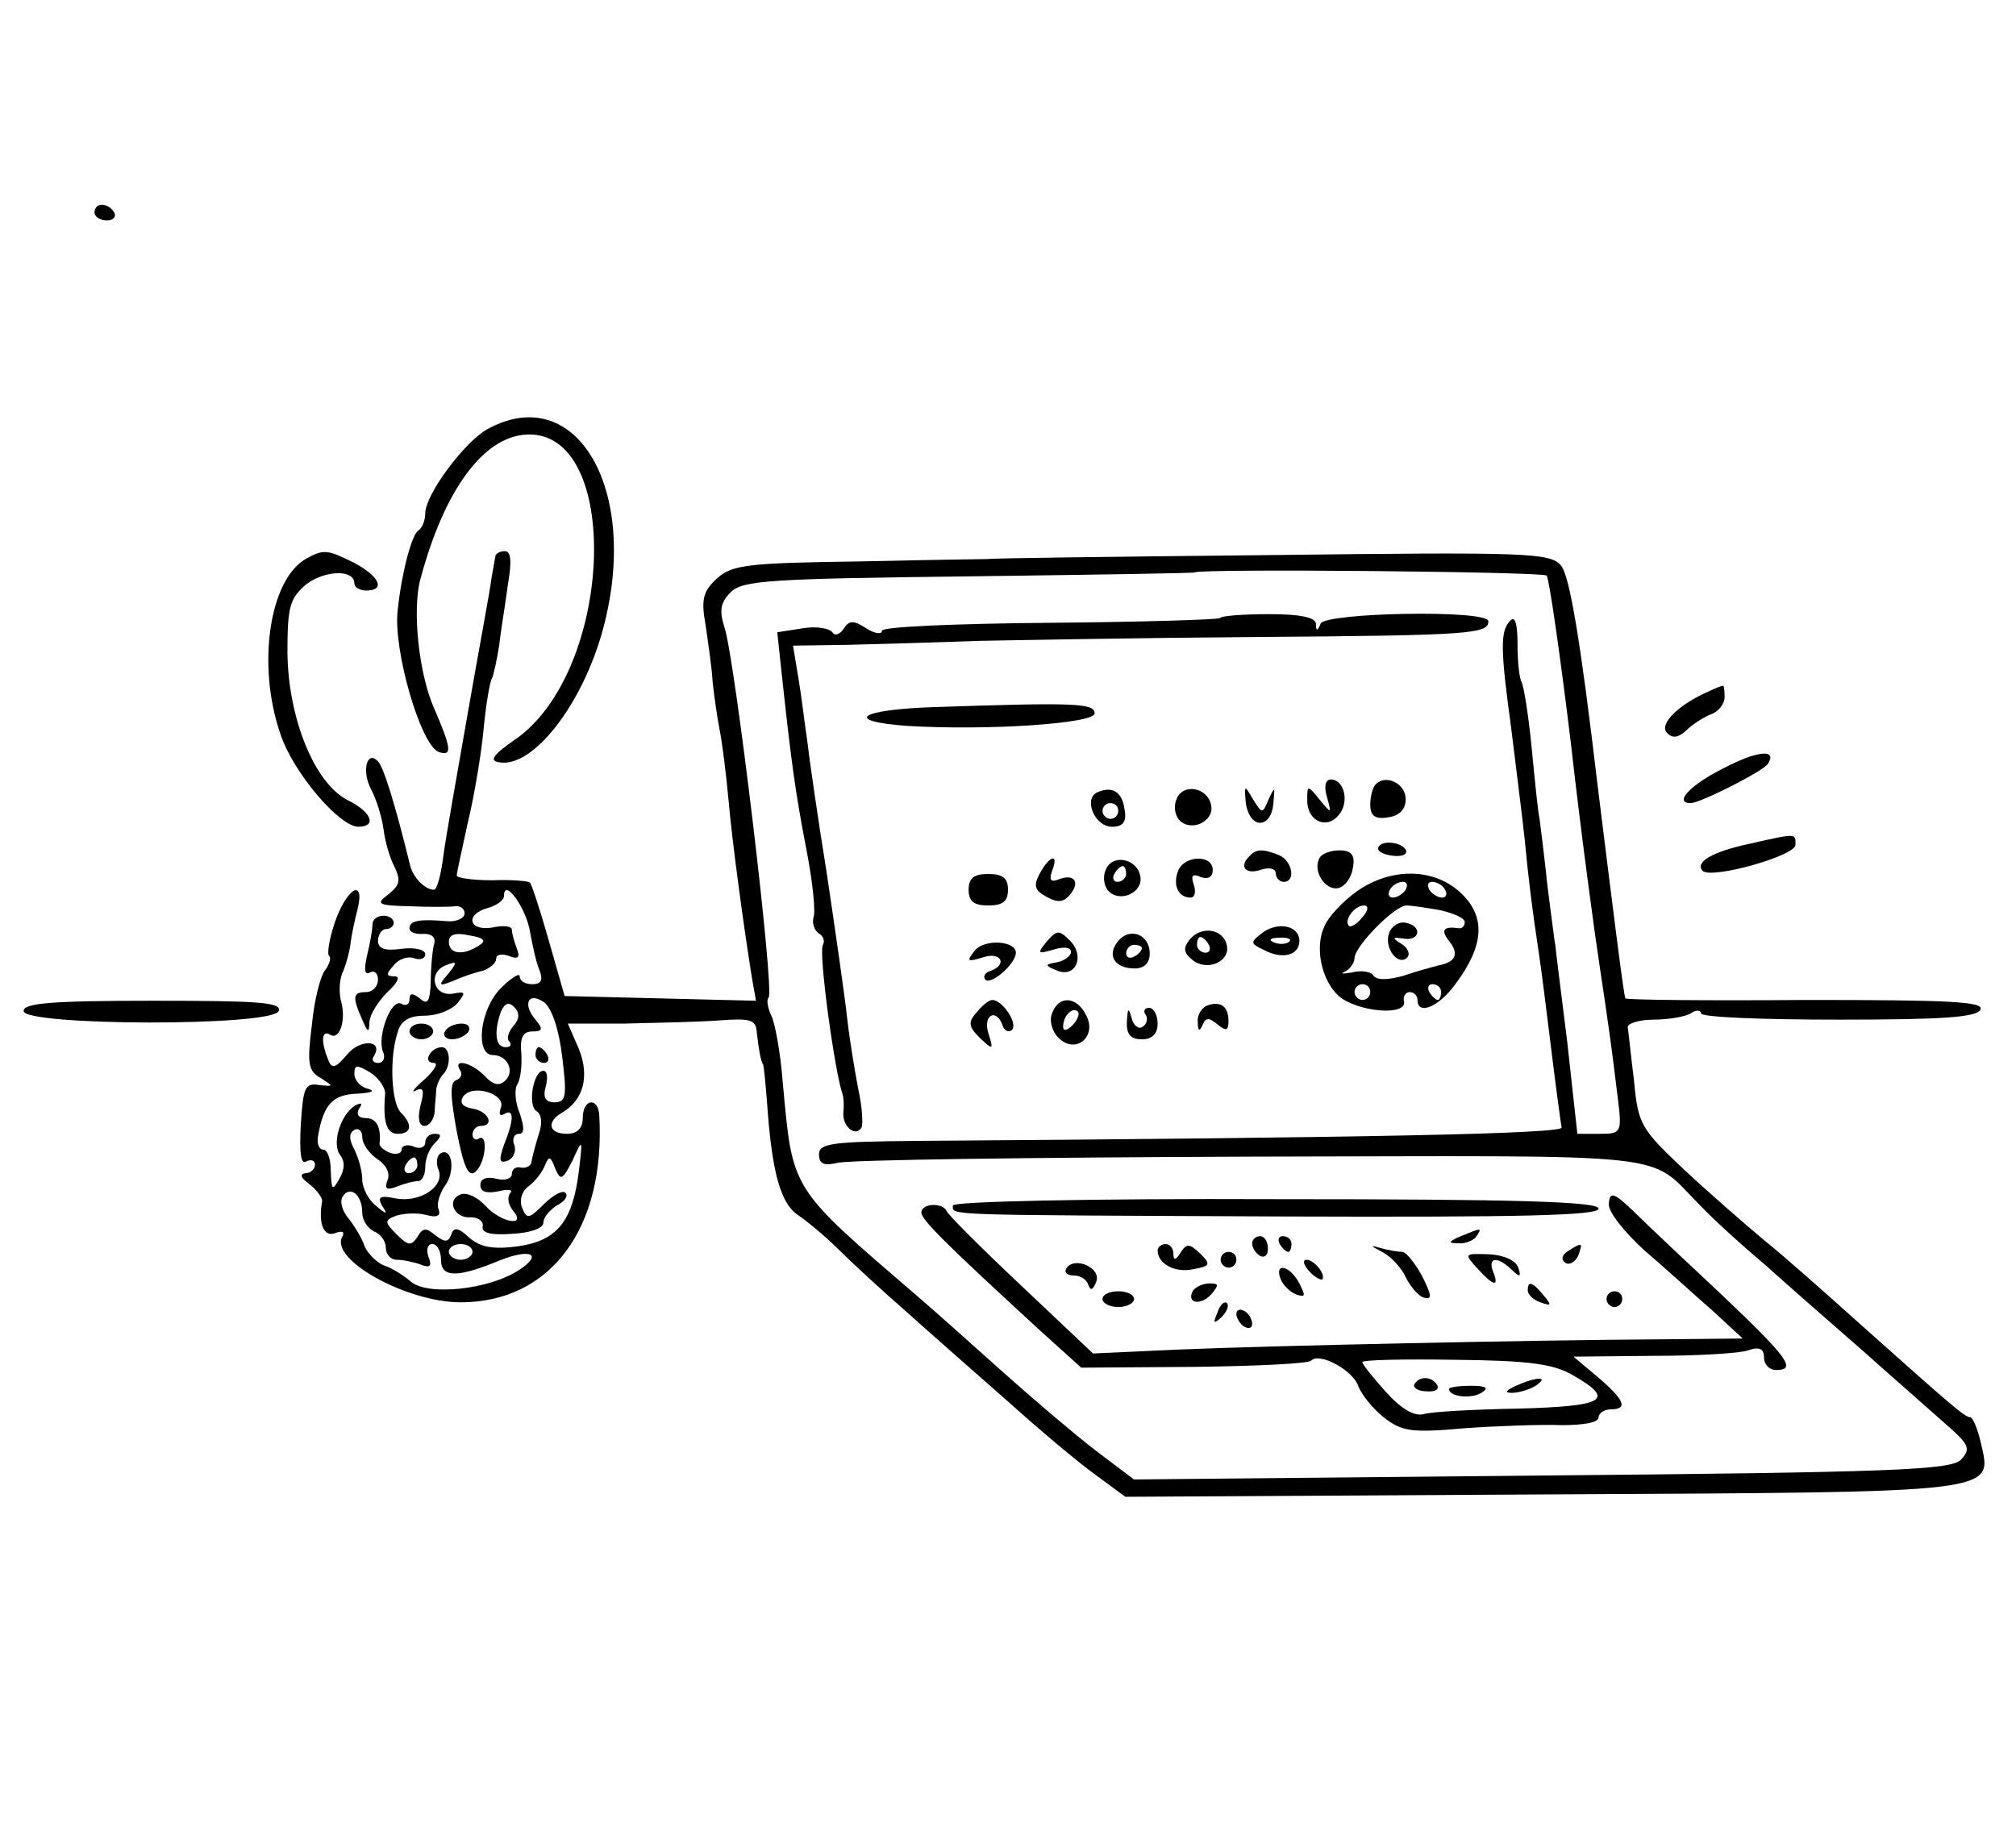 <?xml version="1.0" standalone="no"?>
<!DOCTYPE svg PUBLIC "-//W3C//DTD SVG 20010904//EN"
 "http://www.w3.org/TR/2001/REC-SVG-20010904/DTD/svg10.dtd">
<svg version="1.0" xmlns="http://www.w3.org/2000/svg"
 width="256pt" height="232pt" viewBox="0 0 256 232"
 preserveAspectRatio="xMidYMid meet">
<g transform="translate(0,232) scale(0.1,-0.1)"
fill="#000000" stroke="none">
<path d="M120 2050 c0 -5 7 -10 16 -10 8 0 12 5 9 10 -3 6 -10 10 -16 10 -5 0
-9 -4 -9 -10z"/>
<path d="M619 1775 c-29 -16 -79 -83 -79 -107 0 -9 -4 -19 -9 -22 -8 -5 -21
-53 -26 -101 -6 -50 29 -171 52 -180 18 -6 16 5 -6 56 -19 43 -28 125 -17 164
30 112 79 179 133 183 124 9 113 -302 -14 -388 -26 -18 -32 -26 -20 -28 43 -9
107 73 133 170 47 176 -34 315 -147 253z"/>
<path d="M388 1610 c-46 -27 -62 -135 -32 -222 16 -49 75 -118 99 -118 24 0
17 19 -14 34 -42 22 -75 104 -76 187 0 59 3 69 24 87 24 18 61 19 61 1 0 -5 7
-9 15 -9 25 0 17 18 -15 35 -34 17 -39 18 -62 5z"/>
<path d="M629 1613 c-1 -5 -3 -17 -5 -28 -1 -11 -15 -85 -29 -165 -14 -80 -29
-164 -32 -187 -3 -24 -8 -43 -12 -43 -11 0 -26 15 -30 30 -19 78 -34 126 -41
133 -14 15 -21 -12 -9 -35 7 -13 14 -36 16 -51 2 -16 8 -37 14 -48 8 -17 7
-23 -8 -35 -16 -12 -14 -14 27 -15 25 -1 51 -1 58 0 6 1 12 -3 12 -9 0 -6 -10
-11 -22 -10 -35 3 -48 1 -48 -9 0 -5 8 -8 18 -7 11 0 16 -5 13 -14 -2 -8 -4
-29 -4 -47 -1 -25 -4 -30 -14 -21 -9 7 -13 7 -13 -1 0 -7 -5 -9 -10 -6 -13 8
-31 -40 -24 -60 4 -8 1 -15 -6 -15 -6 0 -9 4 -5 9 12 20 -17 22 -34 2 -16 -19
-20 -19 -25 -5 -9 23 -7 36 3 30 12 -8 21 18 14 43 -3 11 -2 29 3 38 4 10 8
25 9 34 1 9 5 29 9 44 10 41 -14 27 -29 -17 -7 -21 -10 -40 -7 -42 3 -3 0 -11
-5 -18 -6 -7 -14 -38 -17 -70 -6 -48 -5 -58 11 -67 17 -11 17 -11 -2 -9 -18 3
-20 -4 -23 -50 -2 -36 0 -52 7 -47 6 3 11 1 11 -4 0 -6 -6 -11 -12 -11 -8 -1
-6 -6 5 -14 10 -8 17 -18 16 -22 -5 -28 2 -46 17 -40 8 3 12 2 9 -4 -18 -29
81 -84 150 -84 114 0 184 94 176 237 -1 24 -21 22 -21 -3 0 -13 -7 -20 -20
-20 -23 0 -27 15 -6 27 27 16 35 46 21 81 l-14 32 72 0 c40 1 93 2 120 4 40 3
47 1 48 -15 2 -19 5 -37 8 -41 1 -2 3 -23 5 -48 6 -88 17 -128 39 -143 12 -8
36 -28 52 -44 17 -17 55 -52 86 -79 30 -27 88 -78 129 -114 40 -36 90 -78 111
-93 l38 -28 530 3 c589 3 571 1 556 67 -4 17 -10 31 -13 31 -7 0 -23 14 -144
122 -40 36 -93 83 -118 103 -25 21 -71 61 -102 90 -54 51 -58 57 -63 112 -4
32 -7 62 -8 68 -1 5 14 10 33 10 19 0 41 4 47 8 7 5 13 4 13 0 0 -5 79 -8 175
-8 133 0 176 3 180 13 4 10 -41 12 -221 12 -124 -1 -228 0 -230 2 -2 2 -17
123 -35 268 -22 187 -36 270 -47 282 -14 16 -42 17 -371 13 -196 -2 -356 -4
-356 -5 0 0 -73 -1 -161 -3 -145 -2 -164 -4 -184 -22 -17 -16 -20 -26 -14 -59
3 -21 8 -54 9 -73 2 -18 6 -46 9 -61 3 -15 8 -54 11 -87 5 -57 20 -166 30
-228 l5 -28 -122 3 -121 3 -20 70 c-11 39 -22 72 -24 74 -1 2 -23 4 -48 3 -25
0 -45 3 -45 6 0 4 7 34 14 67 8 33 17 86 20 118 3 32 8 62 11 66 2 5 6 23 9
42 2 19 8 53 11 77 5 29 4 42 -4 42 -6 0 -12 -3 -12 -7z m1335 -24 c3 -3 17
-99 31 -215 13 -115 30 -240 36 -279 12 -80 15 -101 23 -167 6 -47 5 -48 -23
-48 l-28 0 -13 118 c-8 64 -15 119 -15 122 -1 3 -5 37 -10 75 -4 39 -9 77 -10
85 -2 8 -6 49 -10 90 -4 41 -10 79 -13 84 -3 6 -5 27 -5 49 0 24 -3 35 -9 29
-13 -13 -13 -35 1 -137 6 -49 14 -112 17 -140 5 -52 9 -85 18 -145 3 -19 10
-75 16 -124 6 -49 12 -93 13 -98 2 -8 -247 -13 -820 -17 -106 -1 -123 -3 -123
-17 0 -12 6 -15 23 -11 12 4 248 7 523 8 555 1 504 7 573 -62 14 -15 51 -49
82 -75 30 -27 87 -77 125 -110 38 -34 85 -75 104 -92 31 -27 33 -32 20 -46
-13 -13 -88 -16 -532 -20 l-518 -5 -49 37 c-26 20 -79 65 -117 99 -38 34 -86
77 -107 95 -165 142 -160 134 -173 273 -3 39 -10 77 -15 86 -4 9 -6 19 -3 22
8 7 -43 432 -56 470 -7 22 -5 32 8 45 15 15 51 17 302 20 157 2 286 4 287 5 5
5 442 1 447 -4z m-1291 -452 c3 -17 8 -40 12 -49 5 -13 2 -18 -9 -18 -9 0 -16
4 -16 10 0 5 -11 -2 -24 -15 -27 -27 -33 -85 -10 -85 18 0 28 -20 16 -32 -8
-8 -16 -6 -27 6 -17 17 -40 22 -31 7 4 -5 1 -11 -5 -13 -8 -3 -7 -21 1 -65 9
-46 15 -59 24 -51 13 12 16 49 4 42 -4 -3 -8 0 -8 5 0 6 5 11 10 11 19 0 10
19 -10 22 -12 2 -17 7 -12 15 11 17 55 4 48 -14 -3 -8 -1 -11 4 -8 13 8 13 -7
0 -39 -7 -20 -6 -24 5 -20 7 3 11 12 8 20 -3 8 0 14 6 14 7 0 7 8 1 26 -6 14
-7 31 -3 37 4 6 6 24 5 39 -2 20 2 28 14 28 13 0 14 3 4 15 -17 20 -9 36 11
22 10 -8 19 -35 23 -70 6 -49 5 -57 -10 -57 -11 0 -15 6 -11 20 3 11 2 20 -3
20 -13 0 -20 -44 -9 -51 7 -4 8 -16 3 -30 -4 -13 -8 -28 -9 -34 0 -5 -6 -9
-13 -8 -7 2 -12 -2 -12 -8 0 -6 -9 -9 -20 -6 -12 3 -20 0 -20 -8 0 -9 8 -11
23 -8 12 3 19 2 15 -2 -4 -5 -3 -14 3 -22 19 -22 -15 -16 -35 6 -10 11 -24 17
-31 14 -19 -7 -8 -31 13 -29 9 0 16 -5 15 -11 -2 -9 10 -12 37 -10 23 1 40 7
40 14 0 7 8 16 17 22 10 5 15 12 11 16 -3 4 -16 -3 -27 -14 -19 -19 -22 -20
-28 -5 -4 10 0 22 9 28 8 6 17 18 20 26 5 12 7 12 13 -4 7 -16 9 -15 22 10 13
29 13 28 8 -14 -8 -64 -28 -88 -78 -95 -31 -4 -47 -1 -61 11 -14 13 -20 14
-23 4 -4 -10 -8 -10 -20 -1 -12 10 -16 10 -23 -2 -8 -12 -12 -11 -26 3 -16 16
-16 18 -1 24 10 3 27 4 38 1 14 -4 19 -1 16 7 -3 6 1 20 8 30 14 19 9 50 -6
41 -4 -3 -6 -12 -2 -21 8 -21 -24 -42 -55 -36 -19 4 -23 2 -17 -9 8 -12 6 -12
-8 0 -9 7 -17 22 -17 33 0 11 -5 28 -10 38 -7 13 -7 21 0 25 5 3 10 -1 10 -9
0 -9 9 -21 19 -28 11 -7 17 -18 13 -27 -4 -11 -1 -13 12 -8 10 4 22 7 27 7 5
0 9 8 9 18 0 10 5 23 12 30 9 9 9 12 0 12 -7 0 -12 -5 -12 -11 0 -6 -7 -9 -15
-5 -8 3 -15 1 -15 -4 0 -5 -7 -7 -15 -4 -8 3 -14 9 -13 12 2 21 -4 32 -18 32
-9 0 -12 5 -8 12 5 7 3 8 -5 4 -19 -12 -30 -49 -19 -63 6 -8 6 -18 -1 -30 -9
-16 -10 -15 -11 10 0 15 -4 27 -10 27 -5 0 -8 8 -6 18 7 40 19 52 50 53 17 1
23 3 14 6 -10 2 -18 11 -18 19 0 12 3 12 20 2 11 -7 20 -20 19 -28 -3 -35 2
-50 16 -50 18 0 19 12 4 27 -12 12 -15 69 -4 102 4 15 15 21 34 21 16 0 34 7
42 16 11 14 10 15 -6 12 -25 -4 -32 27 -9 36 15 6 15 4 3 -11 -13 -15 -12 -16
6 -9 11 5 28 11 38 13 9 3 17 10 17 15 0 6 7 7 16 4 12 -5 15 -2 10 10 -3 8
-6 19 -6 23 0 5 -11 6 -25 3 -30 -5 -35 17 -5 25 11 3 20 10 20 15 0 24 28
-15 33 -45z m-65 -18 c-20 -13 -38 -11 -38 5 0 9 8 12 26 8 19 -3 22 -7 12
-13z m44 -102 c-7 -8 -9 -17 -5 -20 3 -4 1 -7 -5 -7 -13 0 -15 19 -6 45 5 11
10 13 17 6 7 -7 7 -15 -1 -24z m-122 -177 c0 -5 -5 -10 -11 -10 -5 0 -7 5 -4
10 3 6 8 10 11 10 2 0 4 -4 4 -10z m-70 -60 c0 -10 7 -20 15 -24 8 -3 15 -12
15 -21 0 -8 6 -15 14 -15 8 0 22 -3 30 -6 12 -5 15 -2 10 10 -3 9 -1 16 5 16
6 0 11 -9 11 -20 0 -23 21 -23 74 -1 40 16 56 8 25 -12 -38 -25 -115 -33 -137
-15 -9 8 -25 18 -35 21 -9 4 -20 15 -24 24 -3 10 -13 26 -20 35 -8 9 -12 22
-8 28 9 15 25 3 25 -20z m140 -50 c0 -5 -7 -10 -15 -10 -8 0 -15 5 -15 10 0 6
7 10 15 10 8 0 15 -4 15 -10z"/>
<path d="M1549 1535 c-3 -2 -100 -5 -217 -6 -117 -1 -212 -5 -212 -10 0 -5 -9
-4 -20 3 -17 11 -22 10 -29 -1 -5 -7 -11 -9 -14 -4 -4 5 -20 8 -38 5 l-32 -5
6 -56 c12 -111 17 -147 31 -220 8 -41 12 -80 9 -86 -2 -7 1 -16 6 -20 6 -3 9
-10 6 -15 -6 -9 15 -162 25 -190 1 -3 2 -12 1 -22 -2 -18 15 -33 23 -20 2 4 1
26 -4 48 -4 21 -11 62 -14 89 -3 28 -15 111 -26 185 -12 74 -23 151 -25 170
-3 19 -7 54 -11 78 l-7 42 69 1 c38 1 112 3 164 5 52 1 214 4 360 5 268 2 290
4 290 20 0 15 -207 11 -213 -3 -4 -10 -6 -10 -6 0 -1 8 -20 12 -59 12 -32 0
-61 -2 -63 -5z"/>
<path d="M1188 1422 c-97 -3 -119 -18 -35 -24 102 -6 237 3 237 16 0 13 -25
14 -202 8z"/>
<path d="M1685 1308 c6 -22 6 -22 -9 -4 -16 20 -16 19 -16 -1 0 -26 25 -37 40
-18 14 16 7 45 -10 45 -7 0 -9 -9 -5 -22z"/>
<path d="M1747 1324 c-4 -4 -7 -16 -7 -26 0 -14 6 -19 23 -16 14 2 22 10 22
23 0 20 -25 32 -38 19z"/>
<path d="M1394 1314 c-19 -8 -4 -44 18 -44 14 0 19 6 16 22 -3 22 -15 30 -34
22z m26 -24 c0 -5 -4 -10 -10 -10 -5 0 -10 5 -10 10 0 6 5 10 10 10 6 0 10 -4
10 -10z"/>
<path d="M1494 1305 c-4 -9 -2 -21 4 -27 15 -15 44 -1 40 19 -4 23 -36 29 -44
8z"/>
<path d="M1582 1300 c2 -14 9 -25 18 -25 9 0 16 10 17 25 2 21 2 22 -6 5 -8
-19 -8 -19 -20 0 -11 19 -11 18 -9 -5z"/>
<path d="M1750 1242 c0 -4 9 -8 20 -9 11 -1 18 2 15 8 -7 11 -35 12 -35 1z"/>
<path d="M1587 1233 c-14 -13 -6 -24 13 -18 11 4 20 2 20 -4 0 -6 5 -11 10
-11 16 0 11 27 -6 34 -20 8 -29 8 -37 -1z"/>
<path d="M1676 1231 c-10 -16 6 -42 23 -39 9 2 17 13 19 26 3 16 -2 22 -17 22
-11 0 -22 -4 -25 -9z"/>
<path d="M1320 1210 c-8 -15 -6 -21 9 -29 14 -8 22 -7 30 3 13 16 5 27 -15 19
-10 -4 -12 0 -8 11 9 23 -3 20 -16 -4z"/>
<path d="M1404 1215 c-4 -9 -2 -21 4 -27 15 -15 44 -1 40 19 -4 23 -36 29 -44
8z m26 -5 c0 -5 -5 -10 -11 -10 -5 0 -7 5 -4 10 3 6 8 10 11 10 2 0 4 -4 4
-10z"/>
<path d="M1496 1214 c-7 -18 0 -34 16 -34 5 0 7 7 4 16 -4 12 -2 15 9 10 9 -3
15 0 15 9 0 20 -36 19 -44 -1z"/>
<path d="M1230 1190 c0 -15 7 -20 25 -20 18 0 25 5 25 20 0 15 -7 20 -25 20
-18 0 -25 -5 -25 -20z"/>
<path d="M1723 1188 c-18 -13 -36 -32 -41 -44 -13 -27 -4 -69 18 -89 23 -20
86 -26 83 -7 -2 6 2 12 7 12 5 0 10 -4 10 -10 0 -20 27 -9 48 20 36 48 39 84
9 114 -34 34 -90 35 -134 4z m62 2 c-3 -5 -11 -10 -16 -10 -6 0 -7 5 -4 10 3
6 11 10 16 10 6 0 7 -4 4 -10z m50 0 c3 -5 2 -10 -4 -10 -5 0 -13 5 -16 10 -3
6 -2 10 4 10 5 0 13 -4 16 -10z m-105 -35 c-7 -9 -15 -13 -17 -11 -7 7 7 26
19 26 6 0 6 -6 -2 -15z m99 9 c17 -4 31 -10 31 -15 0 -5 -3 -8 -7 -8 -20 3
-24 -2 -13 -16 13 -16 9 -27 -13 -31 -7 -2 -27 -7 -44 -13 -21 -6 -35 -6 -39
0 -3 5 -15 7 -27 4 -12 -2 -16 -2 -9 1 6 3 12 11 12 17 0 15 51 67 66 67 6 0
26 -3 43 -6z m-89 -104 c0 -5 -4 -10 -10 -10 -5 0 -10 5 -10 10 0 6 5 10 10
10 6 0 10 -4 10 -10z m90 0 c0 -5 -2 -10 -4 -10 -3 0 -8 5 -11 10 -3 6 -1 10
4 10 6 0 11 -4 11 -10z"/>
<path d="M1764 1135 c-7 -18 11 -43 23 -31 4 4 1 12 -7 17 -13 8 -12 9 2 7 21
-4 25 16 3 20 -8 2 -18 -4 -21 -13z"/>
<path d="M1604 1136 c-17 -13 -17 -14 2 -23 23 -12 44 -6 44 12 0 19 -26 25
-46 11z m33 -12 c-3 -3 -12 -4 -19 -1 -8 3 -5 6 6 6 11 1 17 -2 13 -5z"/>
<path d="M1329 1124 c-12 -15 -12 -16 9 -10 13 4 22 3 22 -3 0 -5 -8 -11 -17
-13 -17 -3 -17 -4 0 -11 24 -9 35 20 15 39 -13 13 -16 13 -29 -2z"/>
<path d="M1420 1125 c-15 -18 -5 -35 21 -35 12 0 19 7 19 19 0 24 -25 34 -40
16z m30 -9 c0 -3 -4 -8 -10 -11 -5 -3 -10 -1 -10 4 0 6 5 11 10 11 6 0 10 -2
10 -4z"/>
<path d="M1511 1127 c-9 -11 -8 -17 3 -26 18 -15 48 -3 44 18 -4 21 -32 26
-47 8z m24 -7 c3 -5 1 -10 -4 -10 -6 0 -11 5 -11 10 0 6 2 10 4 10 3 0 8 -4
11 -10z"/>
<path d="M1238 1113 c-11 -14 -10 -15 10 -9 23 8 32 -9 10 -17 -7 -2 -10 -7
-7 -11 7 -8 39 20 39 34 0 15 -39 18 -52 3z"/>
<path d="M1240 1034 c-11 -12 -10 -18 4 -32 17 -16 18 -16 11 6 -7 23 10 32
18 10 2 -7 8 -10 12 -6 8 8 -12 38 -25 38 -4 0 -13 -7 -20 -16z"/>
<path d="M1336 1033 c-4 -9 0 -23 8 -31 22 -22 50 2 35 29 -12 24 -35 25 -43
2z m26 -15 c-7 -7 -12 -8 -12 -2 0 14 12 26 19 19 2 -3 -1 -11 -7 -17z"/>
<path d="M1533 1043 c-7 -3 -13 -12 -12 -21 0 -11 2 -13 6 -4 4 10 8 10 19 1
11 -9 14 -8 14 4 0 19 -10 26 -27 20z"/>
<path d="M1431 1023 c-1 -17 5 -23 19 -23 13 0 20 7 20 20 0 11 -5 20 -11 20
-5 0 -8 -4 -4 -9 3 -5 1 -12 -4 -15 -5 -4 -12 2 -14 11 -4 14 -5 13 -6 -4z"/>
<path d="M2043 791 c-1 -10 19 -35 45 -59 26 -22 64 -57 86 -76 l39 -36 -104
-1 c-164 -1 -494 -8 -612 -13 l-109 -5 -91 86 c-51 48 -93 90 -95 95 -5 11
-32 10 -32 -2 0 -9 30 -39 152 -151 l51 -46 143 1 c78 1 146 4 149 8 11 11 54
-13 60 -33 4 -10 18 -28 32 -39 23 -18 35 -20 102 -14 42 3 97 5 124 4 27 0
47 3 47 10 0 5 7 10 15 10 23 0 18 12 -16 41 l-31 26 101 1 c55 0 109 3 121 7
14 5 20 2 20 -9 0 -9 7 -16 15 -16 27 0 16 15 -67 94 -46 43 -97 91 -113 107
-26 25 -31 26 -32 10z m-45 -218 c54 -31 40 -39 -70 -42 -57 -1 -111 -4 -120
-7 -12 -3 -28 6 -48 28 -16 18 -30 35 -30 38 0 3 53 4 118 3 93 -1 125 -5 150
-20z"/>
<path d="M1796 562 c-2 -4 4 -9 15 -9 11 -1 17 2 14 8 -7 11 -22 12 -29 1z"/>
<path d="M1925 560 c-13 -6 -15 -9 -5 -9 8 0 22 4 30 9 18 12 2 12 -25 0z"/>
<path d="M1840 556 c0 -10 28 -13 41 -5 10 6 7 9 -13 9 -16 0 -28 -2 -28 -4z"/>
<path d="M1210 789 c0 -13 -18 -12 423 -14 295 -1 397 1 397 10 0 9 -106 12
-410 12 -236 1 -410 -3 -410 -8z"/>
<path d="M1855 750 c-16 -7 -17 -9 -3 -9 9 -1 20 4 23 9 7 11 7 11 -20 0z"/>
<path d="M1590 741 c0 -6 5 -13 10 -16 6 -3 10 1 10 9 0 9 -4 16 -10 16 -5 0
-10 -4 -10 -9z"/>
<path d="M1625 740 c3 -5 8 -10 11 -10 2 0 4 5 4 10 0 6 -5 10 -11 10 -5 0 -7
-4 -4 -10z"/>
<path d="M1470 732 c0 -17 22 -29 45 -24 22 4 23 6 9 20 -14 13 -17 13 -25 1
-6 -10 -9 -10 -9 -1 0 6 -4 12 -10 12 -5 0 -10 -4 -10 -8z"/>
<path d="M1755 730 c12 -6 25 -21 30 -32 6 -12 16 -24 23 -26 11 -3 10 3 -2
27 -9 17 -21 31 -25 31 -5 0 -18 2 -28 5 -14 4 -13 3 2 -5z"/>
<path d="M1991 731 c-8 -5 -9 -11 -3 -15 5 -3 12 1 16 9 6 17 6 18 -13 6z"/>
<path d="M1550 720 c0 -5 5 -10 10 -10 6 0 10 5 10 10 0 6 -4 10 -10 10 -5 0
-10 -4 -10 -10z"/>
<path d="M1876 709 c21 -23 28 -24 20 -4 -7 18 5 20 23 3 11 -11 13 -10 9 2
-3 9 -18 16 -37 17 -32 1 -32 1 -15 -18z"/>
<path d="M1354 709 c-3 -5 1 -9 10 -9 8 0 16 -5 18 -12 3 -8 6 -6 10 4 7 18
-28 33 -38 17z"/>
<path d="M1662 706 c7 -8 15 -12 17 -11 5 6 -10 25 -20 25 -5 0 -4 -6 3 -14z"/>
<path d="M1626 696 c3 -8 12 -17 20 -20 12 -4 12 -2 4 14 -12 23 -32 27 -24 6z"/>
<path d="M1515 681 c-9 -16 9 -20 23 -5 10 12 10 14 -2 14 -8 0 -17 -4 -21 -9z"/>
<path d="M1940 681 c0 -5 7 -12 16 -15 14 -5 15 -4 4 9 -14 17 -20 19 -20 6z"/>
<path d="M1400 670 c0 -5 9 -10 20 -10 11 0 20 5 20 10 0 6 -9 10 -20 10 -11
0 -20 -4 -20 -10z"/>
<path d="M2040 670 c0 -5 5 -10 10 -10 6 0 10 5 10 10 0 6 -4 10 -10 10 -5 0
-10 -4 -10 -10z"/>
<path d="M1546 653 c-6 -14 -5 -15 5 -6 7 7 10 15 7 18 -3 3 -9 -2 -12 -12z"/>
<path d="M1570 651 c0 -5 5 -13 10 -16 6 -3 10 -2 10 4 0 5 -4 13 -10 16 -5 3
-10 2 -10 -4z"/>
<path d="M520 1010 c0 -5 7 -10 15 -10 8 0 15 5 15 10 0 6 -7 10 -15 10 -8 0
-15 -4 -15 -10z"/>
<path d="M565 1010 c-3 -5 1 -10 9 -10 8 0 18 5 21 10 3 6 -1 10 -9 10 -8 0
-18 -4 -21 -10z"/>
<path d="M545 980 c-3 -5 -1 -10 6 -10 6 0 1 -9 -12 -21 -13 -11 -18 -18 -11
-14 10 5 11 0 6 -19 -4 -16 -2 -26 5 -26 6 0 12 8 13 18 0 9 2 22 2 29 1 6 5
15 9 19 10 10 9 34 -2 34 -6 0 -13 -4 -16 -10z"/>
<path d="M680 980 c0 -5 5 -10 11 -10 5 0 7 5 4 10 -3 6 -8 10 -11 10 -2 0 -4
-4 -4 -10z"/>
<path d="M2170 1442 c-39 -17 -64 -42 -53 -53 7 -7 14 -6 24 3 8 8 22 17 32
21 9 3 17 13 17 22 0 8 -1 15 -2 14 -2 0 -10 -3 -18 -7z"/>
<path d="M2188 1344 c-42 -21 -63 -44 -41 -44 12 0 93 41 98 50 12 19 -13 17
-57 -6z"/>
<path d="M2220 1248 c-46 -10 -68 -23 -58 -34 11 -11 118 19 118 33 0 15 2 15
-60 1z"/>
<path d="M473 1146 c0 -6 -3 -24 -7 -40 -4 -18 -3 -25 4 -21 5 3 10 -1 10 -9
0 -9 -7 -16 -15 -16 -17 0 -18 -6 -5 -35 7 -17 9 -17 9 -3 1 10 11 26 23 38
13 12 17 20 9 20 -11 0 -11 3 -1 14 6 8 18 12 26 9 8 -3 14 0 14 5 0 6 -13 9
-30 7 -21 -3 -30 0 -30 10 0 8 5 15 10 15 6 0 10 4 10 8 0 5 -6 9 -13 9 -8 0
-14 -5 -14 -11z"/>
<path d="M30 1036 c0 -19 316 -20 324 0 4 11 -25 13 -159 13 -130 0 -165 -3
-165 -13z"/>
</g>
</svg>
